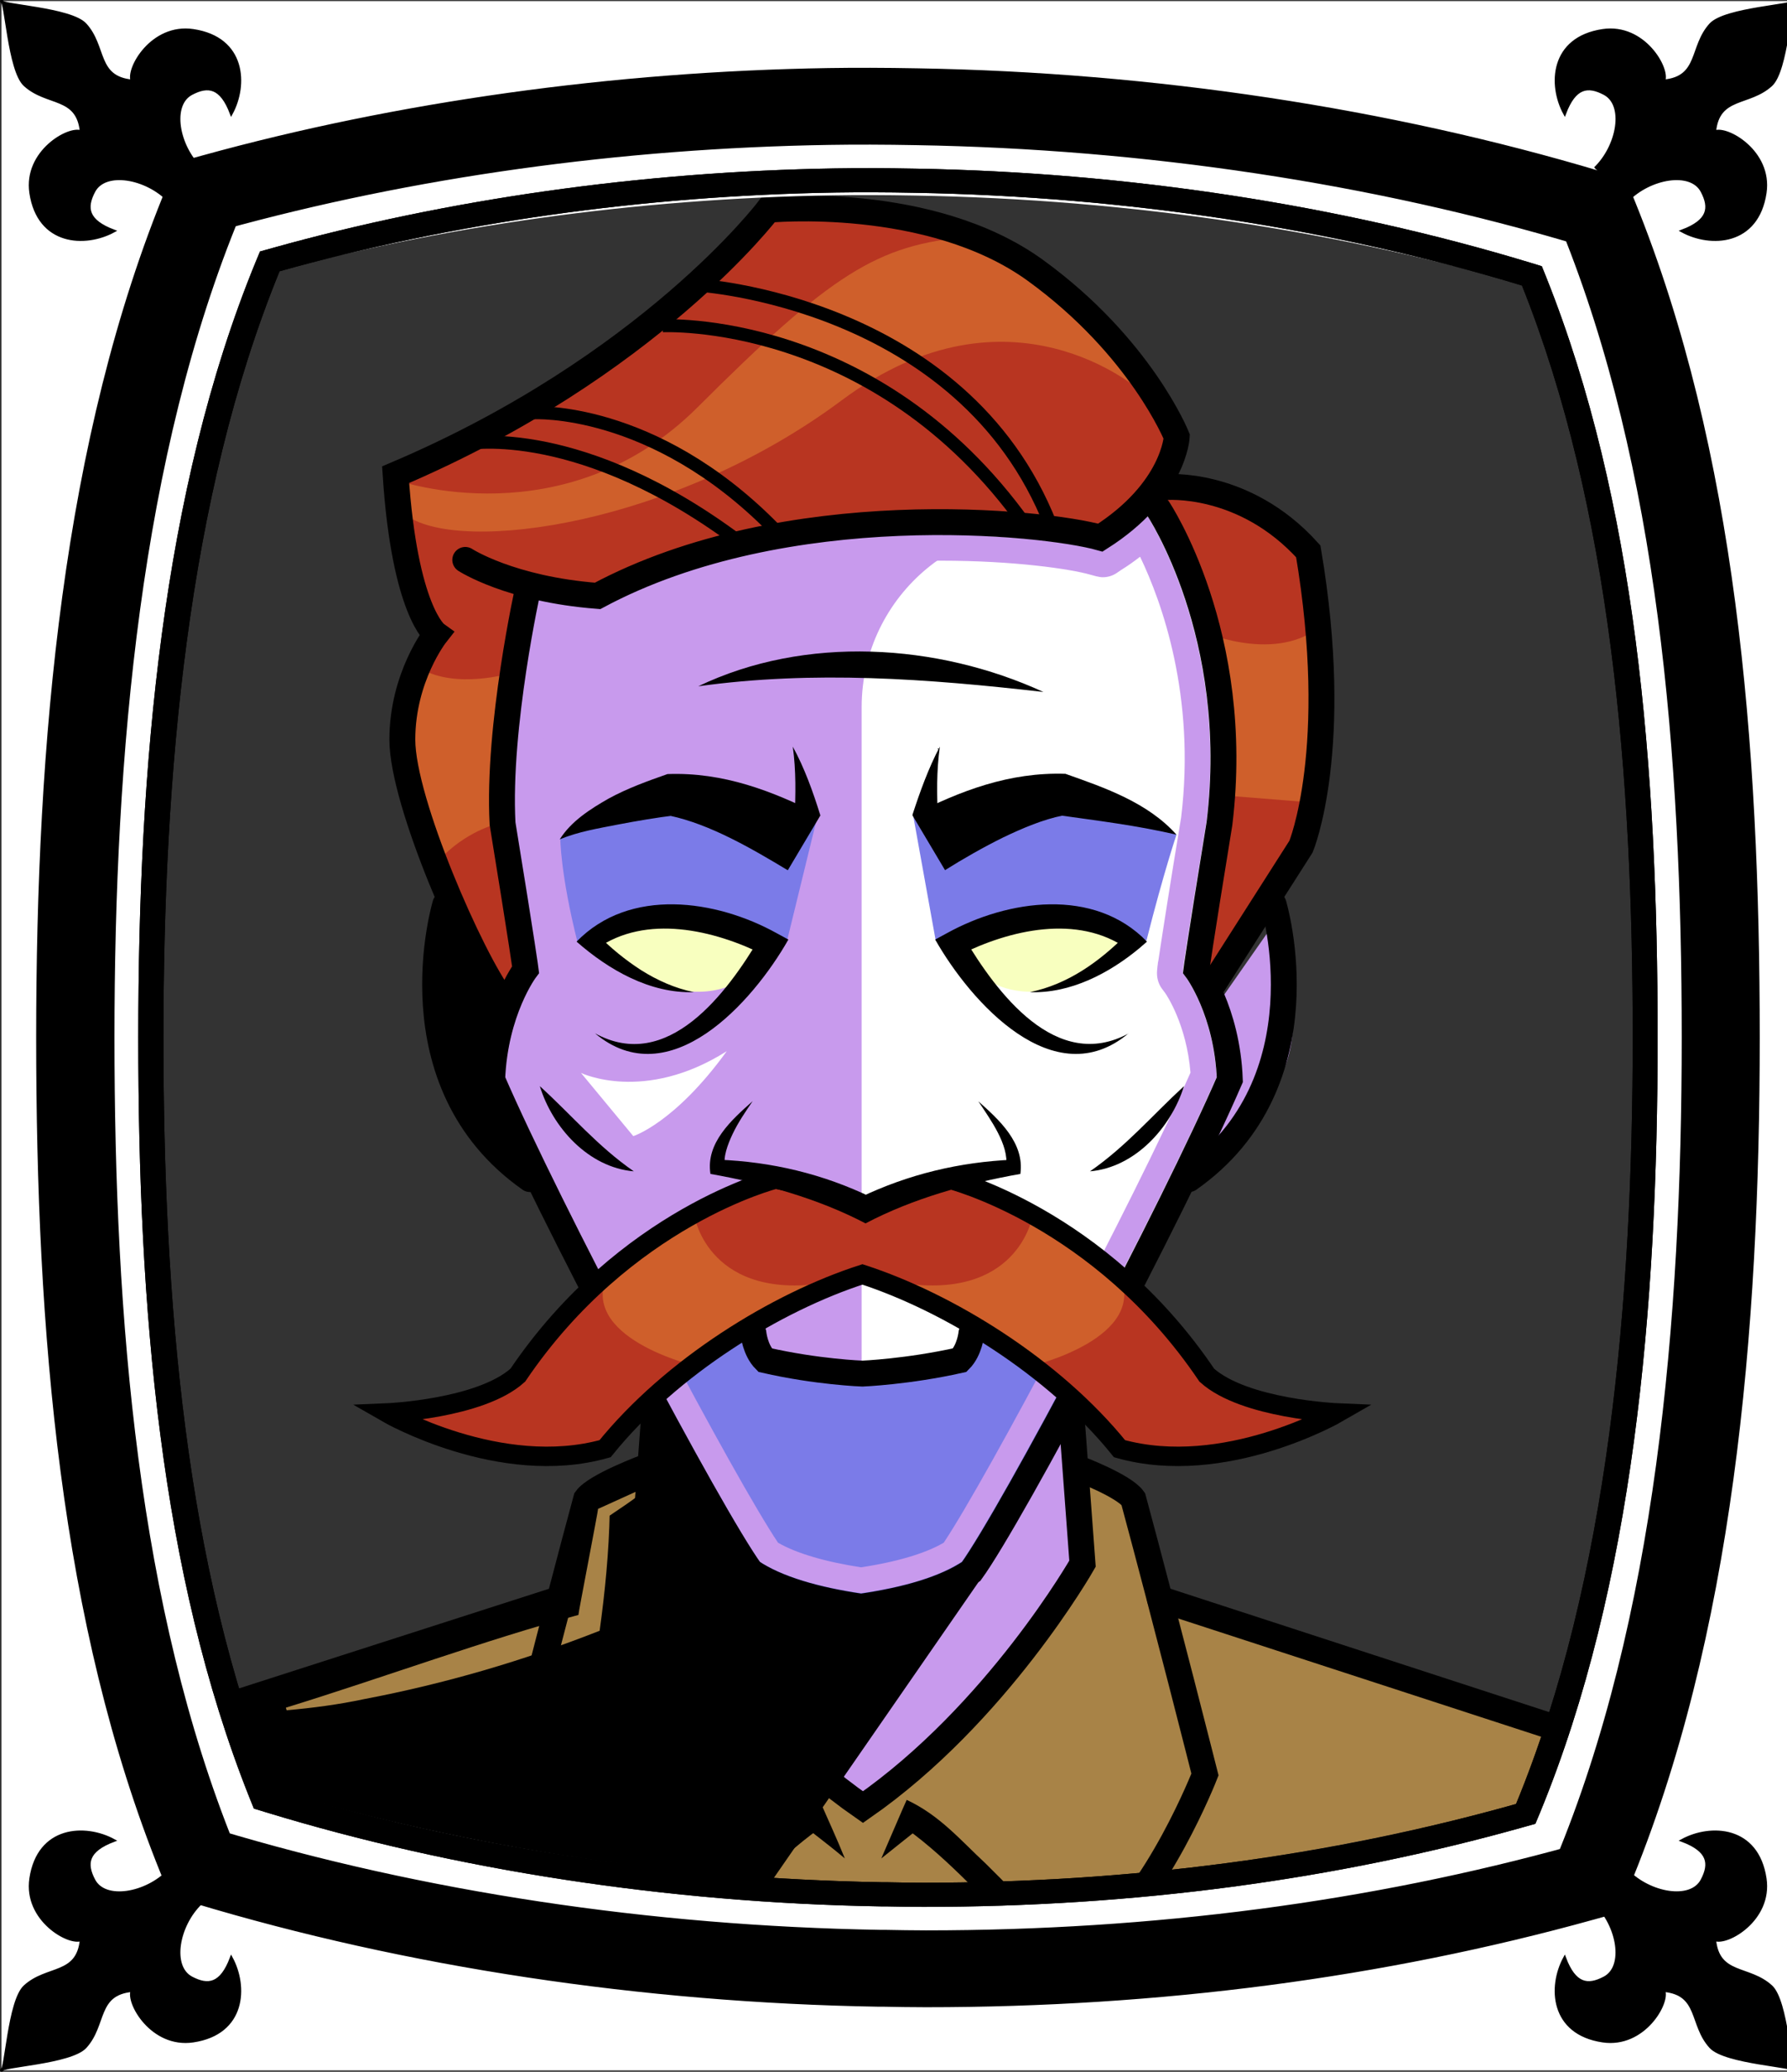 <svg id="Capa_2" xmlns="http://www.w3.org/2000/svg" xmlns:xlink="http://www.w3.org/1999/xlink" viewBox="0 0 69.02 80">
<rect x="0" y="0" width="69.02" height="80" fill="#333333" stroke="none"/>
<defs >
<style >
.cls-1{fill:#c89aed;}.cls-2{fill:#fff;}.cls-3{fill:#f8ffbf;}.cls-4{fill:#7b7be8;}.cls-5{fill:#a88347;}.cls-6{fill:#782ab5;}.cls-7,.cls-8,.cls-9,.cls-10,.cls-11,.cls-12,.cls-13{fill:none;}.cls-7,.cls-8,.cls-12,.cls-13{stroke:#000;stroke-miterlimit:10;}.cls-8,.cls-9,.cls-12{stroke-linecap:round;}.cls-9{stroke:#deb778;stroke-dasharray:0 0 0 4.06;stroke-linejoin:round;}.cls-14{fill:#deb778;}.cls-15{fill:url(#USGS_19_Inundación_de_tierra_2);}.cls-11{stroke:#1d1d1b;stroke-dasharray:0 0 2 2;stroke-width:.3px;}.cls-16{fill:#cf5f2b;}.cls-12{stroke-width:.75px;}.cls-17{fill:#fcf0c5;}.cls-13{stroke-width:.5px;}.cls-18{fill:#b83521;}
</style>
<pattern id="USGS_19_Inundación_de_tierra_2" x="0" y="0" width="72" height="72" patternTransform="translate(-236.48 -16135) rotate(-90)" patternUnits="userSpaceOnUse" viewBox="0 0 72 72">
<g >
<rect class="cls-10" width="72" height="72">
</rect>
<g >
<line class="cls-11" x1="71" y1="71" x2="144.44" y2="71">
</line>
<line class="cls-11" x1="71" y1="67" x2="144.44" y2="67">
</line>
<line class="cls-11" x1="71" y1="63" x2="144.44" y2="63">
</line>
<line class="cls-11" x1="71" y1="59" x2="144.44" y2="59">
</line>
<line class="cls-11" x1="71" y1="55" x2="144.44" y2="55">
</line>
<line class="cls-11" x1="71" y1="51" x2="144.44" y2="51">
</line>
<line class="cls-11" x1="71" y1="47" x2="144.44" y2="47">
</line>
<line class="cls-11" x1="71" y1="43" x2="144.44" y2="43">
</line>
<line class="cls-11" x1="71" y1="39" x2="144.44" y2="39">
</line>
<line class="cls-11" x1="71" y1="35" x2="144.44" y2="35">
</line>
<line class="cls-11" x1="71" y1="31" x2="144.44" y2="31">
</line>
<line class="cls-11" x1="71" y1="27" x2="144.44" y2="27">
</line>
<line class="cls-11" x1="71" y1="23" x2="144.44" y2="23">
</line>
<line class="cls-11" x1="71" y1="19" x2="144.44" y2="19">
</line>
<line class="cls-11" x1="71" y1="15" x2="144.44" y2="15">
</line>
<line class="cls-11" x1="71" y1="11" x2="144.44" y2="11">
</line>
<line class="cls-11" x1="71" y1="7" x2="144.44" y2="7">
</line>
<line class="cls-11" x1="71" y1="3" x2="144.44" y2="3">
</line>
</g>
<g >
<line class="cls-11" x1="-1" y1="71" x2="72.44" y2="71">
</line>
<line class="cls-11" x1="-1" y1="67" x2="72.44" y2="67">
</line>
<line class="cls-11" x1="-1" y1="63" x2="72.44" y2="63">
</line>
<line class="cls-11" x1="-1" y1="59" x2="72.44" y2="59">
</line>
<line class="cls-11" x1="-1" y1="55" x2="72.44" y2="55">
</line>
<line class="cls-11" x1="-1" y1="51" x2="72.44" y2="51">
</line>
<line class="cls-11" x1="-1" y1="47" x2="72.44" y2="47">
</line>
<line class="cls-11" x1="-1" y1="43" x2="72.44" y2="43">
</line>
<line class="cls-11" x1="-1" y1="39" x2="72.44" y2="39">
</line>
<line class="cls-11" x1="-1" y1="35" x2="72.44" y2="35">
</line>
<line class="cls-11" x1="-1" y1="31" x2="72.44" y2="31">
</line>
<line class="cls-11" x1="-1" y1="27" x2="72.44" y2="27">
</line>
<line class="cls-11" x1="-1" y1="23" x2="72.44" y2="23">
</line>
<line class="cls-11" x1="-1" y1="19" x2="72.44" y2="19">
</line>
<line class="cls-11" x1="-1" y1="15" x2="72.44" y2="15">
</line>
<line class="cls-11" x1="-1" y1="11" x2="72.44" y2="11">
</line>
<line class="cls-11" x1="-1" y1="7" x2="72.44" y2="7">
</line>
<line class="cls-11" x1="-1" y1="3" x2="72.44" y2="3">
</line>
<line class="cls-11" x1="1.04" y1="69" x2="74.48" y2="69">
</line>
<line class="cls-11" x1="1.04" y1="65" x2="74.48" y2="65">
</line>
<line class="cls-11" x1="1.04" y1="61" x2="74.48" y2="61">
</line>
<line class="cls-11" x1="1.04" y1="57" x2="74.48" y2="57">
</line>
<line class="cls-11" x1="1.04" y1="53" x2="74.48" y2="53">
</line>
<line class="cls-11" x1="1.04" y1="49" x2="74.48" y2="49">
</line>
<line class="cls-11" x1="1.04" y1="45" x2="74.48" y2="45">
</line>
<line class="cls-11" x1="1.04" y1="41" x2="74.48" y2="41">
</line>
<line class="cls-11" x1="1.04" y1="37" x2="74.48" y2="37">
</line>
<line class="cls-11" x1="1.04" y1="33" x2="74.48" y2="33">
</line>
<line class="cls-11" x1="1.04" y1="29" x2="74.48" y2="29">
</line>
<line class="cls-11" x1="1.04" y1="25" x2="74.48" y2="25">
</line>
<line class="cls-11" x1="1.04" y1="21" x2="74.48" y2="21">
</line>
<line class="cls-11" x1="1.04" y1="17" x2="74.48" y2="17">
</line>
<line class="cls-11" x1="1.04" y1="13" x2="74.48" y2="13">
</line>
<line class="cls-11" x1="1.04" y1="9" x2="74.48" y2="9">
</line>
<line class="cls-11" x1="1.04" y1="5" x2="74.48" y2="5">
</line>
<line class="cls-11" x1="1.04" y1="1" x2="74.48" y2="1">
</line>
</g>
<g >
<line class="cls-11" x1="-73" y1="71" x2=".44" y2="71">
</line>
<line class="cls-11" x1="-73" y1="67" x2=".44" y2="67">
</line>
<line class="cls-11" x1="-73" y1="63" x2=".44" y2="63">
</line>
<line class="cls-11" x1="-73" y1="59" x2=".44" y2="59">
</line>
<line class="cls-11" x1="-73" y1="55" x2=".44" y2="55">
</line>
<line class="cls-11" x1="-73" y1="51" x2=".44" y2="51">
</line>
<line class="cls-11" x1="-73" y1="47" x2=".44" y2="47">
</line>
<line class="cls-11" x1="-73" y1="43" x2=".44" y2="43">
</line>
<line class="cls-11" x1="-73" y1="39" x2=".44" y2="39">
</line>
<line class="cls-11" x1="-73" y1="35" x2=".44" y2="35">
</line>
<line class="cls-11" x1="-73" y1="31" x2=".44" y2="31">
</line>
<line class="cls-11" x1="-73" y1="27" x2=".44" y2="27">
</line>
<line class="cls-11" x1="-73" y1="23" x2=".44" y2="23">
</line>
<line class="cls-11" x1="-73" y1="19" x2=".44" y2="19">
</line>
<line class="cls-11" x1="-73" y1="15" x2=".44" y2="15">
</line>
<line class="cls-11" x1="-73" y1="11" x2=".44" y2="11">
</line>
<line class="cls-11" x1="-73" y1="7" x2=".44" y2="7">
</line>
<line class="cls-11" x1="-73" y1="3" x2=".44" y2="3">
</line>
<line class="cls-11" x1="-70.96" y1="69" x2="2.48" y2="69">
</line>
<line class="cls-11" x1="-70.96" y1="65" x2="2.48" y2="65">
</line>
<line class="cls-11" x1="-70.96" y1="61" x2="2.48" y2="61">
</line>
<line class="cls-11" x1="-70.96" y1="57" x2="2.48" y2="57">
</line>
<line class="cls-11" x1="-70.96" y1="53" x2="2.48" y2="53">
</line>
<line class="cls-11" x1="-70.96" y1="49" x2="2.48" y2="49">
</line>
<line class="cls-11" x1="-70.96" y1="45" x2="2.48" y2="45">
</line>
<line class="cls-11" x1="-70.96" y1="41" x2="2.48" y2="41">
</line>
<line class="cls-11" x1="-70.96" y1="37" x2="2.48" y2="37">
</line>
<line class="cls-11" x1="-70.96" y1="33" x2="2.48" y2="33">
</line>
<line class="cls-11" x1="-70.96" y1="29" x2="2.48" y2="29">
</line>
<line class="cls-11" x1="-70.96" y1="25" x2="2.48" y2="25">
</line>
<line class="cls-11" x1="-70.96" y1="21" x2="2.48" y2="21">
</line>
<line class="cls-11" x1="-70.96" y1="17" x2="2.48" y2="17">
</line>
<line class="cls-11" x1="-70.96" y1="13" x2="2.48" y2="13">
</line>
<line class="cls-11" x1="-70.96" y1="9" x2="2.48" y2="9">
</line>
<line class="cls-11" x1="-70.96" y1="5" x2="2.48" y2="5">
</line>
<line class="cls-11" x1="-70.96" y1="1" x2="2.48" y2="1">
</line>
</g>
</g>
</pattern>
</defs>

<g id="Characters">
<g >
<path class="cls-5" d="M60.41,67.15c-1.32,8.09-2.37,8.88-2.37,8.88,0,0-40.44,4.3-50.1-3.43-.36-5.36,.35-7.03,.35-7.03l13.53-3.87,.97-3.96,2.06-1.03,.4-.2,.35-2.28-6.5-12.57,.61-2.73s-.02-.02-.04-.07c-.46-.72-4.26-6.88-4.26-9.95,0-.52,.06-.99,.12-1.41,.35-2.25,1.28-3.25,1.28-3.25,0,0-1.75-4.04-1.32-6.24,6.42-2.63,12.25-7.21,14.42-10.11,9.14-.7,14.15,5.72,15.47,8.88-.35,1.76-.44,2.02-.44,2.02,0,0,.26,.01,.67,.06h.01c1.25,.17,3.89,.74,4.95,2.58,.34,1.57,.51,3.1,.54,4.5,.13,4.24-.81,7.37-.81,7.37l-3.42,4.92,.7,2.99s-3.25,6.94-4.13,9.05c-.88,2.11-2.29,4.31-2.29,4.31l.53,2.2,2.2,1.23c.88,2.37,1.32,4.39,1.32,4.39,0,0,13.44,2.9,15.2,4.75Z">
</path>
<path class="cls-1" d="M50.25,32.69l-3.07,5.54,.7,2.99s-3.25,6.94-4.13,9.05c-.88,2.11-2.29,4.31-2.29,4.31l.53,2.2,.29,3.53s-4.69,6.73-8.26,9.38c-4.9-1.93-8.57-9.48-8.57-9.48l-.3-3.5,.4-.2,.35-2.28-6.5-12.57,.61-2.73s-.02-.02-.04-.07c-.46-.72-4.26-6.88-4.26-9.95,0-.52,.06-.99,.12-1.41l2.48-5.45,4.38-2.14,7.15-2.25,6.02-.81,6.01,.51,7.45,3.87,2.09,4.71c.13,4.24-1.16,6.75-1.16,6.75Z">
</path>
<path class="cls-2" d="M33.28,62.14V27.3c0-4.32,3.97-7.68,8.18-6.72,.29,.07,.53,.14,.73,.23,1.67-.64,2.15-1.43,2.15-1.43,0,0,4.37,4.29,1.83,18.05,1.03,2.07,1.6,4.11,1.6,4.11l-10.34,19.18s-.57,1.01-4.14,1.42Z">
</path>
<path class="cls-18" d="M45.38,16.78s-1.76,3.53-2.84,4.29c-5.85-1.41-11.8-2.16-19.59,2.06-1.73,0-2.92-.11-2.92-.11,0,0-1.19,8.76,.21,13.85-.69,1.29-.62,1.82-.57,1.99-.46-.72-4.26-6.88-4.26-9.95,.08-3.25,1.4-4.66,1.4-4.66,0,0-1.75-4.04-1.32-6.24,6.42-2.63,12.25-7.21,14.42-10.11,9.14-.7,14.15,5.72,15.47,8.88Z">
</path>
<path class="cls-18" d="M50.3,33.31l-3.42,4.92-.55-.71s1.19-5.2,.75-10.39c-.43-5.19-2.7-7.58-2.7-7.58l1.23-.69h.01c1.25,.17,3.89,.74,4.95,2.58,1.4,6.33-.27,11.87-.27,11.87Z">
</path>
<path class="cls-3" d="M29.86,36.51s-3.65-1.78-7.06-.39c1.55,2.02,5.35,3.49,7.06,.39Z">
</path>
<path class="cls-3" d="M36.92,36.51s3.65-1.78,7.06-.39c-1.55,2.02-5.35,3.49-7.06,.39Z">
</path>
<path class="cls-4" d="M31.58,31.49l-1.19,4.87s-4.32-1.82-8.08,.04c-.67-2.65-.67-4.04-.67-4.04,0,0,3.37-1.54,4.71-1.7,2.38,.55,4.2,1.47,4.2,1.47l1.03-.63Z">
</path>
<path class="cls-4" d="M35.27,31.49l.87,4.83s4.38-1.86,8.14,0c.67-2.65,1.16-4.09,1.16-4.09,0,0-3.59-1.42-4.94-1.58-2.38,.55-4.2,1.47-4.2,1.47l-1.03-.63Z">
</path>
<path class="cls-16" d="M44.03,15.08s-5.02-4.47-11.51,.37-14.7,5.94-16.8,4.47c-.55-.82-.37-1.37-.37-1.37,0,0,6.48,2.28,11.6-2.83s6.94-6.3,10.5-6.57c5.2,2.19,6.57,5.94,6.57,5.94Z">
</path>
<path class="cls-16" d="M46.31,24.33s2.78,1.3,4.63-.09c.19,5.09-.09,6.76-.09,6.76l-3.52-.28s.28-3.89-1.02-6.39Z">
</path>
<path class="cls-16" d="M19.74,25.99s-2.13,.65-3.52-.19c-1.3,2.87-.46,5.65,.74,7.41,1.02-1.11,2.22-1.39,2.22-1.39l.56-5.83Z">
</path>
<path d="M19.83,38.87l-2.6-3.72s-.93,4.27,0,6.19c1.11,2.17,3.03,3.65,3.03,3.65l-1.24-3.47,.81-2.66Z">
</path>
<path class="cls-1" d="M46.96,38.87l2.6-3.72s.93,4.27,0,6.19c-1.11,2.17-3.03,3.65-3.03,3.65l1.24-3.47-.81-2.66Z">
</path>
<path class="cls-4" d="M25.09,54.41s2.75-2.75,3.83-3.29l.31,1.3s4.36,1.15,7.81,.08c.31-.77,.38-1.22,.38-1.22,0,0,2.37,1.22,3.6,2.45-1.68,4.29-3.44,7.27-3.44,7.27,0,0-2.53,1.07-4.29,1.15s-4.13-1.22-4.13-1.22l-4.06-6.5Z">
</path>
<polygon points="37.87 60.98 28.32 74.78 9.98 71.21 9.01 65.61 21.47 62.04 22.79 57.74 25.16 56.71 25.81 55.18 29.15 60.91 32.95 62.13 37.87 60.98">
</polygon>
<path class="cls-1" d="M44.04,21.51c.82,1.71,2.15,5.35,1.58,10.05-.42,2.54-.71,4.4-.88,5.53l-.02,.1s0,.06-.01,.09l-.02,.2c-.02,.25,.04,.5,.19,.7l.12,.16s0,0,0,0c.05,.07,.83,1.22,.98,3.08-2.24,5.06-7.86,15.65-9.53,18.15-.53,.31-1.49,.69-3.19,.95-1.38-.21-2.5-.54-3.21-.95-1.67-2.49-7.29-13.07-9.53-18.15,.15-1.86,.92-3.01,.98-3.08,0,0,0,0,0,0l.12-.16c.15-.2,.22-.45,.19-.7l-.02-.2s0-.06-.01-.09l-.02-.1c-.16-1.12-.45-2.94-.86-5.43-.12-2.41,.37-5.57,.7-7.32,.45,.07,.9,.12,1.38,.16h.14s.05,.01,.07,.01c.16,0,.33-.04,.47-.12l.13-.07c4.11-2.2,9.09-2.67,12.55-2.67,2.83,0,5,.32,5.77,.54l.22,.06c.09,.02,.18,.04,.26,.04,.2,0,.39-.06,.55-.17l.16-.11c.26-.16,.5-.33,.73-.51m.29-1.57c-.41,.41-.92,.83-1.56,1.24l-.18,.12-.22-.06c-.91-.26-3.18-.57-6.03-.57-3.92,0-8.94,.6-13.02,2.78l-.13,.07h-.14c-.85-.08-1.59-.2-2.24-.34-.26,1.26-1.07,5.5-.9,8.59,.78,4.75,.88,5.58,.89,5.61l.02,.2-.12,.16s-1.07,1.46-1.19,3.86c2.25,5.16,8.26,16.47,9.84,18.71,.84,.55,2.19,.97,3.91,1.22,1.74-.25,3.05-.66,3.9-1.22,1.57-2.24,7.58-13.54,9.84-18.71-.12-2.4-1.18-3.85-1.19-3.86l-.12-.16,.02-.2s.11-.86,.9-5.66c.83-6.86-2.13-11.54-2.28-11.78h0Z">
</path>
<path class="cls-2" d="M24.46,43.87s1.6-.5,3.61-3.28c-3.19,2.02-5.63,.84-5.63,.84">
</path>
<path class="cls-5" d="M24.91,57.55c-.51,.42-1.06,.76-1.59,1.13l.23-.3c-.03,1.54-.18,3.07-.39,4.59-2.95,1.16-5.99,2.05-9.1,2.64-.98,.21-1.98,.34-2.99,.43,0,0-.03-.1-.03-.1,3.67-1.13,7.87-2.67,11.3-3.58-.01-.04,.77-4.06,.76-4.1,0,0,.03-.01,.03-.01l1.74-.79,.04,.09h0Z">
</path>
<path class="cls-8" d="M44.73,19.64s3.26,4.85,2.37,12.16c-.79,4.85-.89,5.64-.89,5.64,0,0,1.19,1.58,1.29,4.25-2.18,5.04-8.41,16.81-9.99,18.99-1,.68-2.53,1.11-4.25,1.36-1.72-.25-3.26-.68-4.26-1.36-1.58-2.18-7.81-13.95-9.99-18.99,.1-2.67,1.29-4.25,1.29-4.25,0,0-.1-.79-.89-5.64-.2-3.76,.99-9.1,.99-9.1">
</path>
<path class="cls-18" d="M36.66,45.53s5.82,1.45,9.95,7.57c1.45,1.31,5.05,1.46,5.05,1.46,0,0-4.36,2.52-8.42,1.38-2.55-3.16-6.61-5.65-9.93-6.73-3.32,1.07-7.38,3.56-9.94,6.73-4.05,1.14-8.42-1.38-8.42-1.38,0,0,3.6-.15,5.05-1.46,4.14-6.12,9.95-7.57,9.95-7.57,0,0,2.38,.41,3.48,1.14,1.6-.64,3.23-1.14,3.23-1.14Z">
</path>
<path class="cls-16" d="M26.83,46.99s.57,3.33,5.24,2.52c-3.15,1.61-5.19,3.24-5.19,3.24,0,0-4.66-1.09-3.38-3.62,2.28-1.71,3.33-2.14,3.33-2.14Z">
</path>
<path class="cls-16" d="M39.87,46.99s-.57,3.33-5.24,2.52c3.15,1.61,5.19,3.24,5.19,3.24,0,0,4.66-1.09,3.38-3.62-2.28-1.71-3.33-2.14-3.33-2.14Z">
</path>
<path class="cls-12" d="M36.66,45.53s5.82,1.45,9.95,7.57c1.45,1.31,5.05,1.46,5.05,1.46,0,0-4.36,2.52-8.42,1.38-2.55-3.16-6.61-5.65-9.93-6.73-3.32,1.07-7.38,3.56-9.94,6.73-4.05,1.14-8.42-1.38-8.42-1.38,0,0,3.6-.15,5.05-1.46,4.14-6.12,9.95-7.57,9.95-7.57,0,0,2.38,.41,3.48,1.14,1.6-.64,3.23-1.14,3.23-1.14Z">
</path>
<path class="cls-8" d="M17.97,21.62s1.73,1.13,5.11,1.39c7.28-3.9,17.25-2.86,19.42-2.25,2.86-1.82,2.95-3.9,2.95-3.9,0,0-1.39-3.47-5.46-6.42s-10.32-2.34-10.32-2.34c0,0-4.59,6.07-14.39,10.23,.35,5.29,1.56,6.16,1.56,6.16,0,0-1.3,1.65-1.3,4.07s2.69,8.5,3.81,9.97">
</path>
<path class="cls-8" d="M45.01,18.81s3.03-.28,5.52,2.48c1.29,7.63-.28,11.4-.28,11.4l-3.4,5.33">
</path>
<path class="cls-8" d="M41.37,54.46l.44,5.92s-3.3,5.8-8.48,9.4c-5.18-3.59-8.49-9.4-8.49-9.4l.44-5.92">
</path>
<path class="cls-8" d="M24.97,56.64s-1.97,.73-2.33,1.24c-1.24,4.59-2.77,10.64-2.77,10.64,0,0,1.82,4.67,4.3,6.56">
</path>
<line class="cls-8" x1="7.99" y1="66.12" x2="21.62" y2="61.74">
</line>
<path class="cls-8" d="M41.66,56.71s1.75,.66,2.11,1.17c1.24,4.59,2.77,10.64,2.77,10.64,0,0-1.82,4.67-4.3,6.56">
</path>
<line class="cls-8" x1="59.72" y1="66.6" x2="44.8" y2="61.74">
</line>
<path d="M26.31,74.29c1.74-1.69,3.18-3.58,5.33-4.81,.33,.76,.68,1.51,.99,2.28-.52-.44-1.07-.85-1.61-1.28l.6,.15c-1.65,1.18-3.15,2.89-4.59,4.35-.44,.48-1.18-.22-.73-.69h0Z">
</path>
<path d="M39.62,74.98c-1.44-1.45-2.95-3.17-4.59-4.35,0,0,.6-.14,.6-.14l-1.59,1.27,.82-1.9,.16-.36c1.28,.6,2.07,1.55,3.04,2.45,.78,.77,1.54,1.55,2.3,2.34,.19,.2,.18,.52-.02,.71-.2,.19-.52,.18-.71-.02h0Z">
</path>
<path d="M37.78,42.52c.8,.71,1.8,1.61,1.63,2.81-2.04,.36-4.16,.95-5.98,1.91-1.83-.96-3.95-1.55-5.99-1.91-.19-1.2,.83-2.1,1.63-2.81-.28,.41-.56,.82-.77,1.26-.2,.42-.38,.92-.29,1.24l-.27-.24c2.07,.08,4.05,.55,5.93,1.46,0,0-.46,0-.46,0,1.88-.9,3.85-1.37,5.92-1.46,0,0-.27,.25-.27,.25,.11-.82-.6-1.79-1.07-2.5h0Z">
</path>
<path class="cls-8" d="M37.52,51.48s-.06,.65-.45,1.04c-2.01,.45-3.76,.52-3.76,.52,0,0-1.75-.06-3.76-.52-.39-.39-.45-1.04-.45-1.04">
</path>
<path d="M30.42,33.6c-1.38-.83-2.99-1.77-4.54-2.1,0,0,.22-.02,.22-.02-.75,.09-1.5,.22-2.24,.36-.76,.15-1.51,.27-2.24,.57,.44-.7,1.18-1.17,1.88-1.57,.73-.4,1.51-.68,2.28-.95,2.16-.08,4.05,.65,5.91,1.59,0,0-1.26,2.12-1.26,2.12h0Z">
</path>
<path d="M35.24,31.48c1.86-.95,3.75-1.67,5.91-1.6,1.53,.54,3.18,1.11,4.29,2.35-1.55-.36-3.05-.54-4.61-.76,0,0,.22,.02,.22,.02-.75,.15-1.54,.48-2.31,.85-.75,.37-1.54,.82-2.24,1.26,0,0-1.26-2.12-1.26-2.12h0Z">
</path>
<path d="M22.98,39.9c2.8,1.54,5.1-1.55,6.37-3.7,0,0,.18,.68,.18,.68-1.96-.98-4.58-1.59-6.48-.25,0,0,.02-.55,.02-.55,.51,.52,1.07,.98,1.69,1.38,.62,.39,1.3,.7,2.04,.85-1.69,.06-3.29-.86-4.53-1.95,2.05-2.11,5.39-1.62,7.72-.33,0,0,.46,.25,.46,.25-1.38,2.43-4.6,6.03-7.47,3.62h0Z">
</path>
<path d="M20.85,41.94c1.27,1.16,2.22,2.31,3.63,3.29-1.75-.15-3.14-1.69-3.63-3.29h0Z">
</path>
<path d="M43.59,39.9c-2.87,2.41-6.09-1.19-7.47-3.62,0,0,.46-.25,.46-.25,2.34-1.29,5.68-1.78,7.72,.33,0,0-.3,.26-.3,.26-1.17,.97-2.67,1.75-4.22,1.69,1.47-.3,2.7-1.19,3.73-2.23,0,0,.02,.55,.02,.55-1.91-1.34-4.53-.73-6.48,.25,0,0,.18-.68,.18-.68,1.27,2.14,3.57,5.23,6.37,3.7h0Z">
</path>
<path d="M45.73,41.94c-.5,1.6-1.89,3.14-3.63,3.29,1.41-.98,2.37-2.13,3.63-3.29h0Z">
</path>
<path d="M30.62,28.83c.45,.82,.78,1.74,1.06,2.64l-.99,.14c.04-.94,.06-1.84-.07-2.78,0,0,.13,.94,0,0Z">
</path>
<path d="M36.3,28.83c-.13,.94-.12,1.84-.07,2.78l-.99-.14c.29-.89,.62-1.81,1.06-2.64,0,0-.45,.82,0,0Z">
</path>
<path d="M26.97,26.5c4.13-1.98,9.23-1.66,13.33,.22-4.46-.51-8.87-.84-13.33-.22h0Z">
</path>
<path class="cls-13" d="M18.07,17.13s4.38-.81,10.55,3.84">
</path>
<path class="cls-13" d="M20.61,15.94s4.6-.27,9.25,4.44">
</path>
<path class="cls-13" d="M25.59,12.58s8.22-.43,14.01,7.68">
</path>
<path class="cls-13" d="M26.94,11.01s10.23,.6,13.64,9.25">
</path>
<path class="cls-8" d="M49.19,34.92s2.07,6.86-3.27,10.61">
</path>
<path class="cls-8" d="M17.2,34.92s-2.07,6.86,3.27,10.61">
</path>
</g>
</g>
 <g
     id="g2850">
    <g
       id="g2837">
      <path
         id="path1951"
         d="M 0.057 0.043 L 0.057 79.943 L 69.309 79.943 L 69.309 0.043 L 0.057 0.043 z M 33.615 3.596 C 34.206 3.596 34.787 3.605 35.422 3.615 C 44.431 3.767 53.471 5.134 61.561 7.555 L 62.064 7.707 L 62.25 8.164 C 66.07 17.605 66.99 28.726 66.99 40.062 C 66.99 51.399 65.973 63.026 61.988 72.578 L 61.791 73.045 L 61.275 73.186 C 53.274 75.404 44.692 76.529 35.76 76.529 C 35.212 76.529 34.676 76.52 34.15 76.51 L 33.943 76.51 C 24.902 76.358 15.86 74.99 7.793 72.559 L 7.289 72.406 L 7.104 71.951 C 3.294 62.52 2.375 51.369 2.375 40.062 C 2.375 28.756 3.382 17.127 7.355 7.555 L 7.553 7.09 L 8.066 6.947 C 15.51 4.891 23.785 3.737 32.006 3.605 C 32.542 3.595 33.079 3.596 33.615 3.596 z "
         style="opacity:1;vector-effect:none;fill:#ffffff;fill-opacity:1;fill-rule:nonzero;stroke:none;stroke-width:1.952;stroke-linecap:butt;stroke-linejoin:miter;stroke-miterlimit:4;stroke-dasharray:none;stroke-dashoffset:0;stroke-opacity:1" />
    </g>
    <path
       id="path1154-8-2"
       d="m 33.675,6.611 c 0.558,0 1.115,0.01 1.683,0.019 8.427,0.143 16.803,1.405 24.363,3.67 3.573,8.831 4.444,19.417 4.444,29.762 0,10.344 -0.953,21.399 -4.681,30.335 -7.436,2.064 -15.43,3.274 -23.774,3.274 -0.506,0 -1.012,-0.01 -1.518,-0.019 h -0.176 C 25.568,73.509 17.192,72.089 9.643,69.814 6.08,61.002 5.209,50.415 5.209,40.062 c 0,-10.353 0.953,-21.389 4.661,-30.325 C 16.82,7.816 24.463,6.745 32.178,6.621 c 0.496,-0.01 1.002,-0.01 1.498,-0.01 m 0,-0.956 c -0.506,0 -1.012,0 -1.518,0.01 C 24.401,5.789 16.593,6.879 9.57,8.819 L 9.085,8.953 8.899,9.392 C 5.15,18.424 4.2,29.394 4.2,40.062 c 0,10.668 0.868,21.189 4.462,30.087 l 0.176,0.43 0.475,0.143 c 7.612,2.294 16.142,3.584 24.673,3.727 h 0.196 c 0.496,0.01 1.002,0.019 1.518,0.019 8.427,0 16.524,-1.061 24.074,-3.154 l 0.485,-0.134 0.186,-0.44 c 3.759,-9.013 4.72,-19.984 4.72,-30.679 0,-10.695 -0.868,-21.189 -4.472,-30.096 L 60.517,9.536 60.042,9.392 C 52.41,7.108 43.879,5.818 35.379,5.675 34.78,5.665 34.233,5.656 33.675,5.656 Z"
       style="fill:#ff0000;stroke:#ffffff;stroke-width:1.843;stroke-miterlimit:4;stroke-dasharray:none" />
    <path
       id="path1154"
       d="m 33.615,4.608 c 0.591,0 1.182,0.01 1.784,0.02 8.932,0.152 17.81,1.489 25.822,3.89 3.787,9.36 4.71,20.58 4.71,31.544 0,10.964 -1.01,22.681 -4.962,32.152 -7.881,2.188 -16.354,3.302 -25.198,3.302 -0.536,0 -1.073,-0.01 -1.609,-0.02 H 33.976 C 25.022,75.344 16.145,74.007 8.143,71.596 4.366,62.256 3.444,51.036 3.444,40.062 c 0,-10.974 1.01,-22.67 4.94,-32.142 7.367,-2.036 15.467,-3.171 23.644,-3.302 0.525,-0.01 1.062,-0.01 1.587,-0.01 m 0,-1.013 c -0.536,0 -1.073,0 -1.609,0.01 C 23.785,3.737 15.51,4.891 8.066,6.948 L 7.552,7.09 7.355,7.556 C 3.381,17.128 2.374,28.755 2.374,40.062 c 0,11.307 0.919,22.458 4.729,31.889 l 0.186,0.456 0.504,0.152 c 8.067,2.431 17.109,3.799 26.151,3.951 h 0.208 c 0.525,0.01 1.062,0.02 1.609,0.02 8.932,0 17.514,-1.124 25.516,-3.343 l 0.514,-0.142 0.197,-0.466 c 3.984,-9.552 5.002,-21.18 5.002,-32.517 0,-11.336 -0.919,-22.458 -4.74,-31.899 L 62.064,7.708 61.561,7.556 C 53.471,5.135 44.43,3.767 35.421,3.615 c -0.635,-0.01 -1.215,-0.02 -1.806,-0.02 z"
       style="fill:#000000;stroke:#000000;stroke-width:1.954;stroke-miterlimit:4;stroke-dasharray:none" />
    <g
       id="g1810">
      <path
         d="M 6.513,7.743 C 5.649,6.848 4.059,6.568 3.627,7.382 3.284,8.029 3.363,8.531 4.395,8.92 3.296,9.519 1.486,9.445 1.189,7.447 0.953,5.855 2.675,4.886 3.14,5.092 3.003,3.682 1.822,4.069 0.958,3.281 0.343,2.719 0.231,-0.026 0.056,0.044 -0.014,0.219 2.732,0.33 3.294,0.946 4.082,1.81 3.694,2.991 5.104,3.128 4.899,2.662 5.868,0.941 7.459,1.177 9.457,1.473 9.531,3.284 8.933,4.383 8.543,3.35 8.042,3.272 7.394,3.615 6.58,4.046 6.86,5.637 7.756,6.501"
         style="fill:#000000;stroke:#000000;stroke-width:0.111px;stroke-linecap:butt;stroke-linejoin:miter;stroke-opacity:1"
         id="path1737-3" />
      <path
         d="m 62.851,7.743 c 0.865,-0.895 2.455,-1.175 2.886,-0.361 0.343,0.647 0.265,1.149 -0.768,1.538 1.099,0.599 2.909,0.525 3.206,-1.473 0.236,-1.592 -1.485,-2.56 -1.951,-2.355 0.137,-1.41 1.318,-1.022 2.181,-1.81 0.616,-0.562 0.727,-3.308 0.902,-3.238 0.07,0.175 -2.676,0.286 -3.238,0.902 C 65.283,1.81 65.67,2.991 64.26,3.128 64.465,2.662 63.497,0.941 61.905,1.177 c -1.998,0.296 -2.072,2.107 -1.473,3.206 0.389,-1.033 0.891,-1.111 1.538,-0.768 0.814,0.431 0.534,2.022 -0.361,2.886"
         style="fill:#000000;stroke:#000000;stroke-width:0.111px;stroke-linecap:butt;stroke-linejoin:miter;stroke-opacity:1"
         id="path1737-3-5" />
      <path
         d="m 62.851,72.244 c 0.865,0.895 2.455,1.175 2.886,0.361 0.343,-0.647 0.265,-1.149 -0.768,-1.538 1.099,-0.599 2.909,-0.525 3.206,1.473 0.236,1.592 -1.485,2.56 -1.951,2.355 0.137,1.41 1.318,1.022 2.181,1.81 0.616,0.562 0.727,3.308 0.902,3.238 0.07,-0.175 -2.676,-0.286 -3.238,-0.902 -0.788,-0.864 -0.401,-2.045 -1.81,-2.181 0.205,0.465 -0.764,2.187 -2.355,1.951 -1.998,-0.296 -2.072,-2.107 -1.473,-3.206 0.389,1.033 0.891,1.111 1.538,0.768 0.814,-0.431 0.534,-2.022 -0.361,-2.886"
         style="fill:#000000;stroke:#000000;stroke-width:0.111px;stroke-linecap:butt;stroke-linejoin:miter;stroke-opacity:1"
         id="path1737-3-7" />
      <path
         d="M 6.513,72.244 C 5.649,73.14 4.059,73.42 3.627,72.606 3.284,71.958 3.363,71.457 4.395,71.067 c -1.099,-0.599 -2.909,-0.525 -3.206,1.473 -0.236,1.592 1.485,2.56 1.951,2.355 -0.137,1.41 -1.318,1.022 -2.181,1.81 -0.616,0.562 -0.727,3.308 -0.902,3.238 C -0.014,79.769 2.732,79.657 3.294,79.042 4.082,78.178 3.694,76.997 5.104,76.86 4.899,77.325 5.868,79.047 7.459,78.811 9.457,78.514 9.531,76.704 8.933,75.605 8.543,76.637 8.042,76.716 7.394,76.373 6.58,75.941 6.86,74.351 7.756,73.487"
         style="fill:#000000;stroke:#000000;stroke-width:0.111px;stroke-linecap:butt;stroke-linejoin:miter;stroke-opacity:1"
         id="path1737-3-5-5" />
    </g>
    <path
       id="path1154-9"
       d="m 33.713,7.426 c 0.537,0 1.074,0.009 1.62,0.019 8.112,0.14 16.174,1.371 23.451,3.581 3.44,8.616 4.277,18.945 4.277,29.037 0,10.092 -0.917,20.878 -4.506,29.596 -7.158,2.014 -14.852,3.04 -22.884,3.04 -0.487,0 -0.974,-0.009 -1.461,-0.019 H 34.041 C 25.909,72.54 17.847,71.309 10.58,69.089 7.15,60.492 6.312,50.163 6.312,40.062 c 0,-10.101 0.918,-20.868 4.486,-29.587 6.69,-1.874 14.047,-2.919 21.473,-3.04 0.477,-0.009 0.964,-0.009 1.441,-0.009 m 0,-0.932 c -0.487,0 -0.974,0 -1.461,0.009 C 24.786,6.624 17.27,7.687 10.511,9.58 L 10.043,9.71 9.864,10.139 c -3.609,8.812 -4.523,19.515 -4.523,29.923 0,10.408 0.835,20.673 4.295,29.354 l 0.169,0.42 0.457,0.14 c 7.327,2.238 15.538,3.497 23.749,3.637 h 0.189 c 0.477,0.009 0.964,0.019 1.461,0.019 8.112,0 15.906,-1.035 23.173,-3.077 l 0.467,-0.131 0.179,-0.429 c 3.619,-8.793 4.543,-19.497 4.543,-29.932 0,-10.435 -0.835,-20.673 -4.304,-29.363 l -0.169,-0.42 -0.457,-0.14 C 51.746,7.911 43.535,6.652 35.353,6.512 34.777,6.503 34.25,6.493 33.713,6.493 Z"
       style="fill:#000000;stroke:none;stroke-width:1.786;stroke-miterlimit:4;stroke-dasharray:none" />
    <path
       id="path1154-9-3"
       d="m 33.713,7.426 c 0.537,0 1.074,0.009 1.62,0.019 8.112,0.14 16.174,1.371 23.451,3.581 3.44,8.616 4.277,18.945 4.277,29.037 0,10.092 -0.917,20.878 -4.506,29.596 -7.158,2.014 -14.852,3.04 -22.884,3.04 -0.487,0 -0.974,-0.009 -1.461,-0.019 H 34.041 C 25.909,72.54 17.847,71.309 10.58,69.089 7.15,60.492 6.312,50.163 6.312,40.062 c 0,-10.101 0.918,-20.868 4.486,-29.587 6.69,-1.874 14.047,-2.919 21.473,-3.04 0.477,-0.009 0.964,-0.009 1.441,-0.009 m 0,-0.932 c -0.487,0 -0.974,0 -1.461,0.009 C 24.786,6.624 17.27,7.687 10.511,9.58 L 10.043,9.71 9.864,10.139 C 6.256,18.951 5.341,29.654 5.341,40.062 c 0,10.408 0.835,20.673 4.295,29.354 l 0.169,0.42 0.457,0.14 c 7.327,2.238 15.538,3.497 23.749,3.637 h 0.189 c 0.477,0.009 0.964,0.019 1.461,0.019 8.112,0 15.906,-1.035 23.173,-3.077 l 0.467,-0.131 0.179,-0.429 c 3.619,-8.793 4.543,-19.497 4.543,-29.932 0,-10.435 -0.835,-20.673 -4.304,-29.363 l -0.169,-0.42 -0.457,-0.14 C 51.746,7.911 43.535,6.652 35.353,6.512 34.777,6.503 34.25,6.493 33.713,6.493 Z"
       style="fill:#000000;stroke:none;stroke-width:1.786;stroke-miterlimit:4;stroke-dasharray:none" />
  </g>
</svg>
